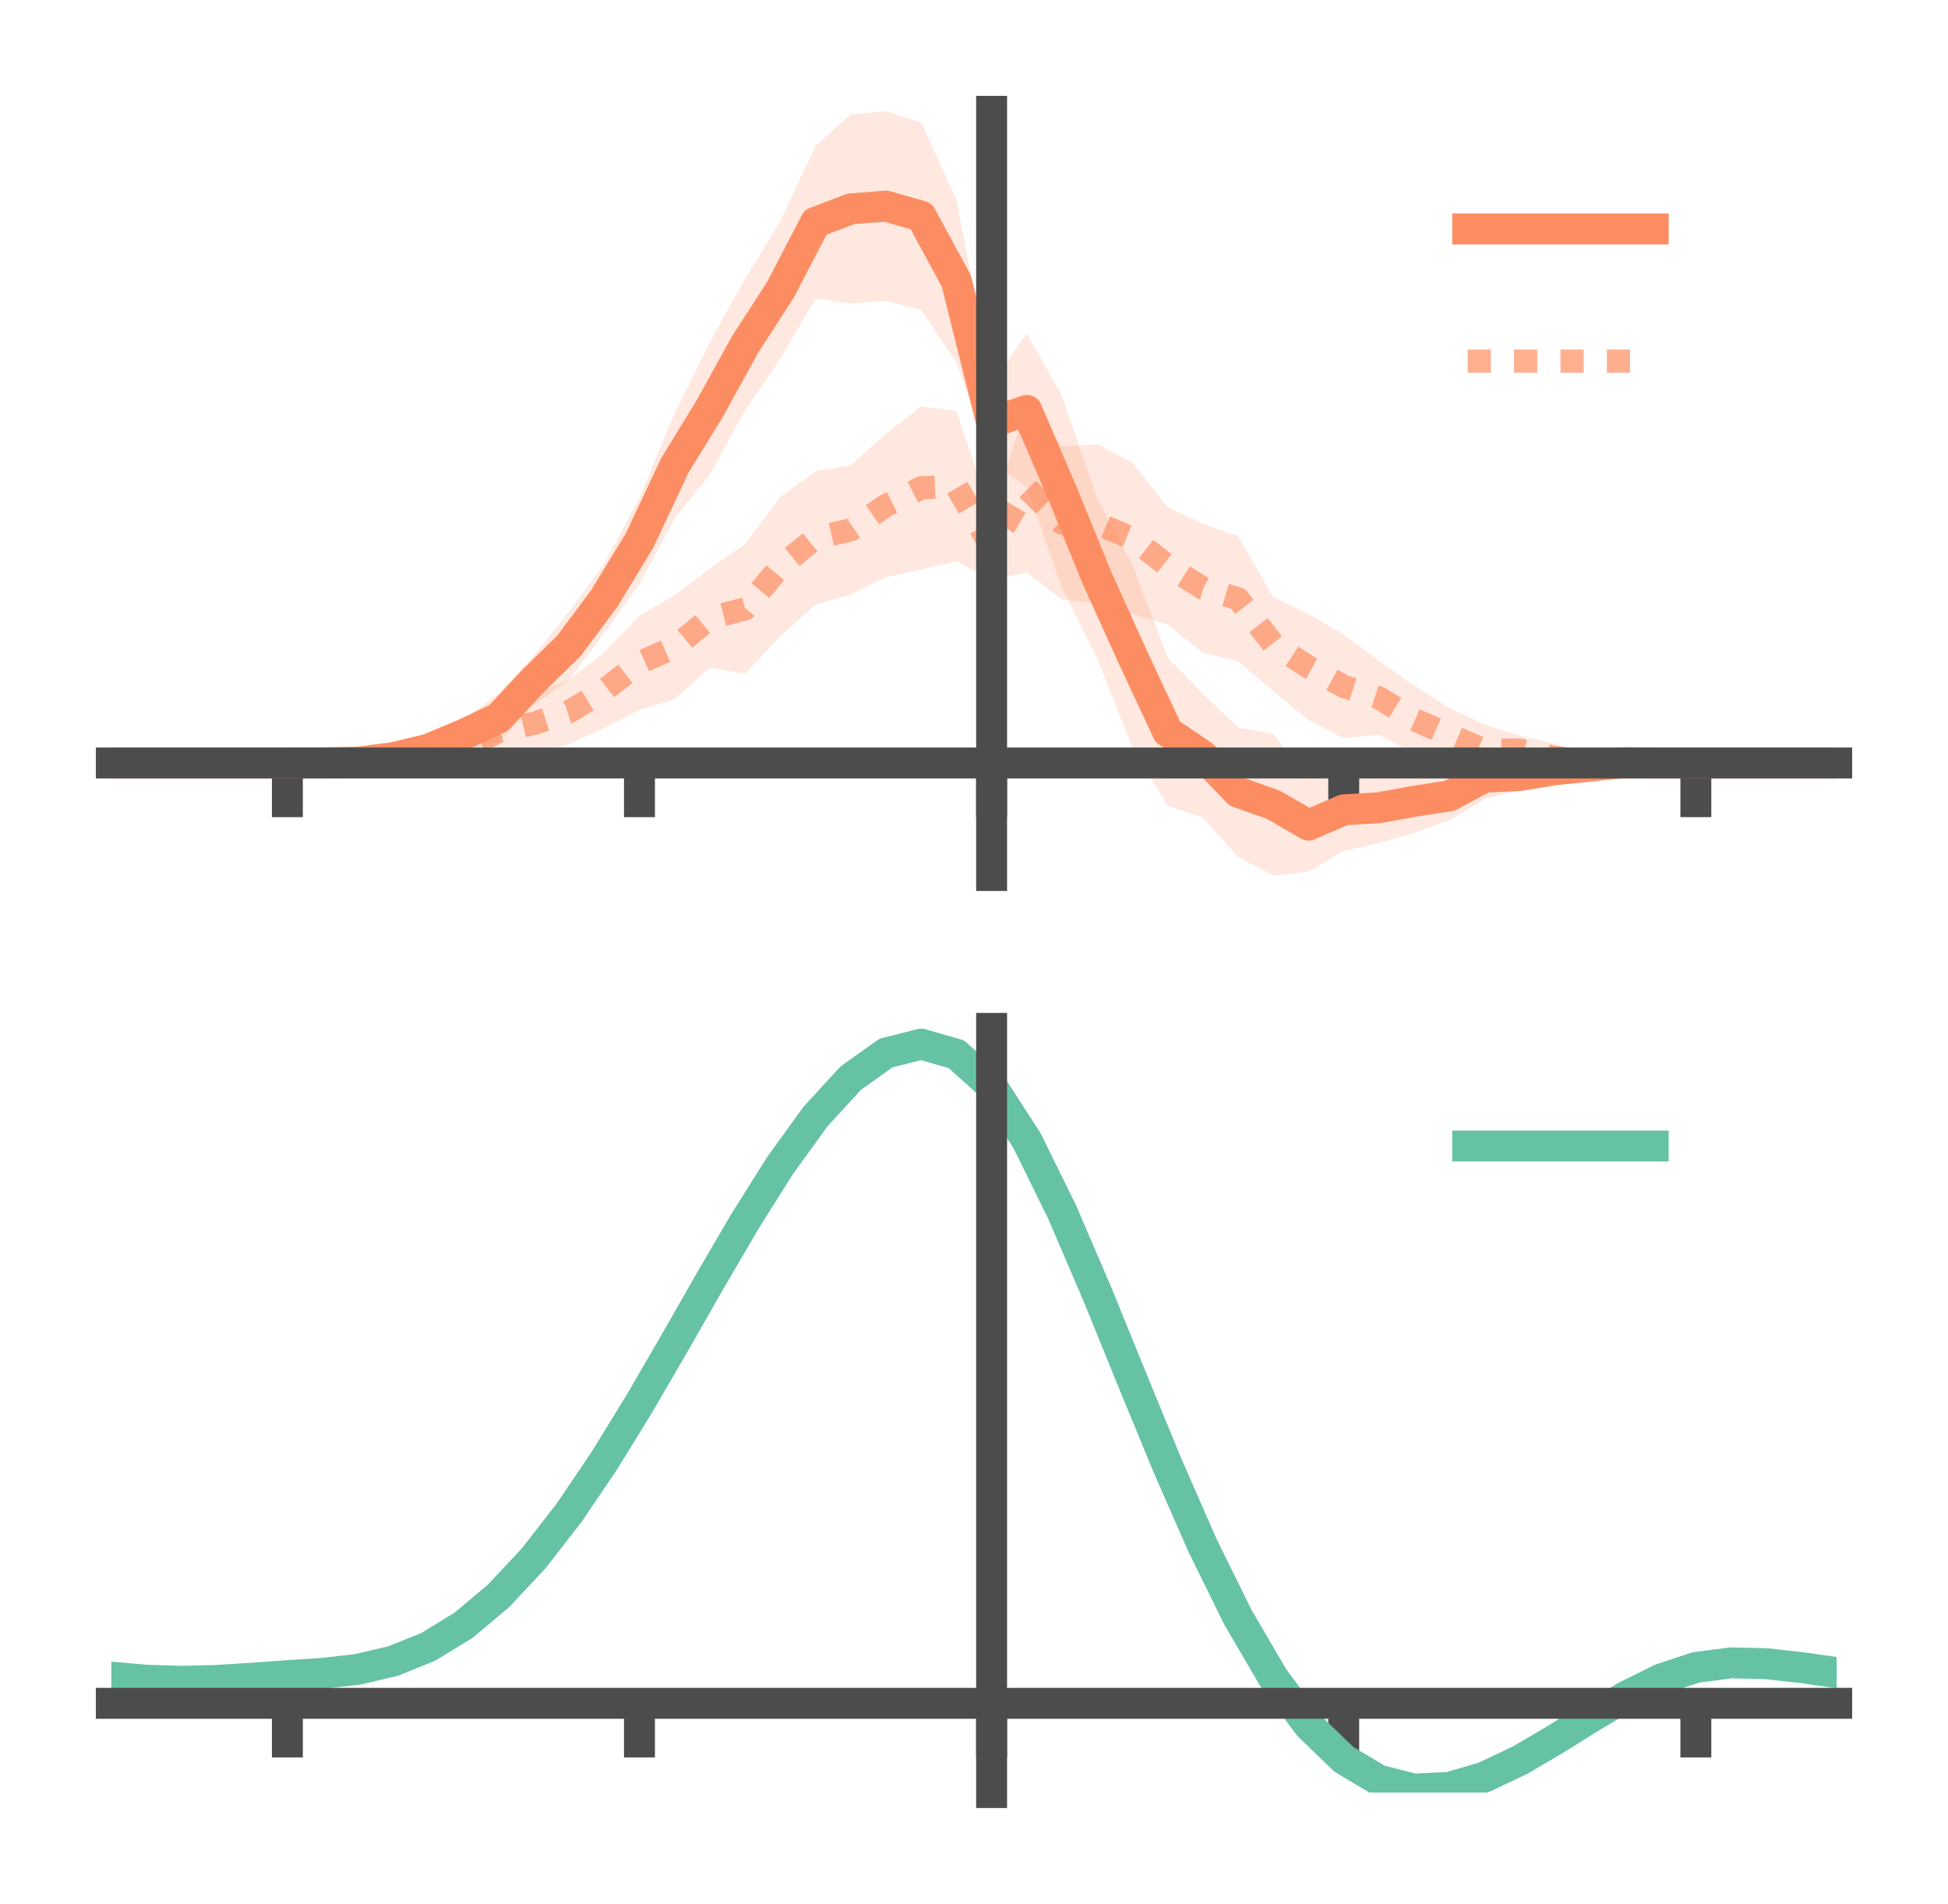 <?xml version="1.0" encoding="utf-8" standalone="no"?>
<!DOCTYPE svg PUBLIC "-//W3C//DTD SVG 1.1//EN"
  "http://www.w3.org/Graphics/SVG/1.1/DTD/svg11.dtd">
<svg height="123.12pt" version="1.1" viewBox="0 0 126 123.12" width="126pt" xmlns="http://www.w3.org/2000/svg" xmlns:xlink="http://www.w3.org/1999/xlink">
 <defs>
  <style type="text/css">*{stroke-linecap:butt;stroke-linejoin:round;}</style>
 </defs>
 <g id="figure_1">
  <g id="patch_1">
   <path d="M 0 123.12 
L 126 123.12 
L 126 0 
L 0 0 
z
" style="fill:none;"/>
  </g>
  <g id="axes_1">
   <g id="patch_2">
    <path d="M 7.2 56.618 
L 118.8 56.618 
L 118.8 7.2 
L 7.2 7.2 
z
" style="fill:none;"/>
   </g>
   <g id="PolyCollection_1">
    <path clip-path="url(#pb5c6ba0a03)" d="M 7.2 49.341 
L 7.2 49.341 
L 9.478 49.341 
L 11.755 49.341 
L 14.033 49.341 
L 16.31 49.341 
L 18.588 49.339 
L 20.865 49.223 
L 23.143 48.959 
L 25.42 48.484 
L 27.698 47.619 
L 29.976 46.513 
L 32.253 44.848 
L 34.531 42.382 
L 36.808 39.563 
L 39.086 36.452 
L 41.363 32.168 
L 43.641 26.716 
L 45.918 22.119 
L 48.196 18.017 
L 50.473 14.312 
L 52.751 9.439 
L 55.029 7.388 
L 57.306 7.2 
L 59.584 7.911 
L 61.861 12.932 
L 64.139 24.797 
L 66.416 21.567 
L 68.694 25.623 
L 70.971 32.251 
L 73.249 36.529 
L 75.527 42.531 
L 77.804 44.872 
L 80.082 47.043 
L 82.359 47.462 
L 84.637 50.34 
L 86.914 49.722 
L 89.192 49.949 
L 91.469 49.784 
L 93.747 49.89 
L 96.024 48.828 
L 98.302 49.217 
L 100.58 49.085 
L 102.857 49.105 
L 105.135 48.98 
L 107.412 49.226 
L 109.69 49.337 
L 111.967 49.341 
L 114.245 49.341 
L 116.522 49.341 
L 118.8 49.341 
L 118.8 49.341 
L 118.8 49.341 
L 116.522 49.341 
L 114.245 49.341 
L 111.967 49.341 
L 109.69 49.346 
L 107.412 49.463 
L 105.135 49.649 
L 102.857 49.983 
L 100.58 50.466 
L 98.302 51.083 
L 96.024 51.681 
L 93.747 53.045 
L 91.469 53.855 
L 89.192 54.519 
L 86.914 55.022 
L 84.637 56.372 
L 82.359 56.618 
L 80.082 55.424 
L 77.804 52.867 
L 75.527 52.11 
L 73.249 48.359 
L 70.971 42.567 
L 68.694 38.034 
L 66.416 31.511 
L 64.139 29.858 
L 61.861 23.429 
L 59.584 20.05 
L 57.306 19.458 
L 55.029 19.626 
L 52.751 19.311 
L 50.473 23.191 
L 48.196 26.531 
L 45.918 30.683 
L 43.641 33.519 
L 41.363 37.761 
L 39.086 40.95 
L 36.808 43.949 
L 34.531 45.586 
L 32.253 48.005 
L 29.976 48.482 
L 27.698 49.286 
L 25.42 49.511 
L 23.143 49.614 
L 20.865 49.429 
L 18.588 49.342 
L 16.31 49.341 
L 14.033 49.341 
L 11.755 49.341 
L 9.478 49.341 
L 7.2 49.341 
z
" style="fill:#fc8d62;fill-opacity:0.2;"/>
   </g>
   <g id="PolyCollection_2">
    <path clip-path="url(#pb5c6ba0a03)" d="M 7.2 49.341 
L 7.2 49.341 
L 9.478 49.341 
L 11.755 49.341 
L 14.033 49.341 
L 16.31 49.341 
L 18.588 49.341 
L 20.865 49.24 
L 23.143 48.946 
L 25.42 48.489 
L 27.698 47.821 
L 29.976 47.28 
L 32.253 45.725 
L 34.531 44.852 
L 36.808 43.952 
L 39.086 42.188 
L 41.363 39.818 
L 43.641 38.491 
L 45.918 36.768 
L 48.196 35.171 
L 50.473 32.138 
L 52.751 30.475 
L 55.029 30.079 
L 57.306 28.06 
L 59.584 26.273 
L 61.861 26.578 
L 64.139 33.309 
L 66.416 26.101 
L 68.694 28.867 
L 70.971 28.727 
L 73.249 29.915 
L 75.527 32.8 
L 77.804 33.871 
L 80.082 34.68 
L 82.359 38.633 
L 84.637 39.719 
L 86.914 41.039 
L 89.192 42.74 
L 91.469 44.339 
L 93.747 45.801 
L 96.024 46.854 
L 98.302 47.561 
L 100.58 48.099 
L 102.857 48.786 
L 105.135 49.121 
L 107.412 49.248 
L 109.69 49.341 
L 111.967 49.341 
L 114.245 49.341 
L 116.522 49.341 
L 118.8 49.341 
L 118.8 49.341 
L 118.8 49.341 
L 116.522 49.341 
L 114.245 49.341 
L 111.967 49.341 
L 109.69 49.341 
L 107.412 49.457 
L 105.135 49.644 
L 102.857 49.78 
L 100.58 49.866 
L 98.302 49.459 
L 96.024 50.172 
L 93.747 49.262 
L 91.469 48.724 
L 89.192 47.518 
L 86.914 47.739 
L 84.637 46.56 
L 82.359 44.69 
L 80.082 42.764 
L 77.804 42.21 
L 75.527 40.387 
L 73.249 39.717 
L 70.971 38.989 
L 68.694 38.788 
L 66.416 37.023 
L 64.139 37.486 
L 61.861 36.296 
L 59.584 36.825 
L 57.306 37.315 
L 55.029 38.454 
L 52.751 39.096 
L 50.473 41.143 
L 48.196 43.577 
L 45.918 43.172 
L 43.641 45.212 
L 41.363 45.904 
L 39.086 47.079 
L 36.808 48.116 
L 34.531 48.707 
L 32.253 48.877 
L 29.976 49.545 
L 27.698 49.728 
L 25.42 49.631 
L 23.143 49.446 
L 20.865 49.413 
L 18.588 49.341 
L 16.31 49.341 
L 14.033 49.341 
L 11.755 49.341 
L 9.478 49.341 
L 7.2 49.341 
z
" style="fill:#fc8d62;fill-opacity:0.2;"/>
   </g>
   <g id="matplotlib.axis_1">
    <g id="xtick_1">
     <g id="line2d_1">
      <defs>
       <path d="M 0 0 
L 0 3.5 
" id="m63311433e5" style="stroke:#4c4c4c;stroke-width:2;"/>
      </defs>
      <g>
       <use style="fill:#4c4c4c;stroke:#4c4c4c;stroke-width:2;" x="18.588" xlink:href="#m63311433e5" y="49.341"/>
      </g>
     </g>
    </g>
    <g id="xtick_2">
     <g id="line2d_2">
      <g>
       <use style="fill:#4c4c4c;stroke:#4c4c4c;stroke-width:2;" x="41.363" xlink:href="#m63311433e5" y="49.341"/>
      </g>
     </g>
    </g>
    <g id="xtick_3">
     <g id="line2d_3">
      <g>
       <use style="fill:#4c4c4c;stroke:#4c4c4c;stroke-width:2;" x="64.139" xlink:href="#m63311433e5" y="49.341"/>
      </g>
     </g>
    </g>
    <g id="xtick_4">
     <g id="line2d_4">
      <g>
       <use style="fill:#4c4c4c;stroke:#4c4c4c;stroke-width:2;" x="86.914" xlink:href="#m63311433e5" y="49.341"/>
      </g>
     </g>
    </g>
    <g id="xtick_5">
     <g id="line2d_5">
      <g>
       <use style="fill:#4c4c4c;stroke:#4c4c4c;stroke-width:2;" x="109.69" xlink:href="#m63311433e5" y="49.341"/>
      </g>
     </g>
    </g>
   </g>
   <g id="matplotlib.axis_2"/>
   <g id="line2d_6">
    <path clip-path="url(#pb5c6ba0a03)" d="M 7.2 49.341 
L 9.478 49.341 
L 11.755 49.341 
L 14.033 49.341 
L 16.31 49.341 
L 18.588 49.34 
L 20.865 49.326 
L 23.143 49.287 
L 25.42 48.997 
L 27.698 48.452 
L 29.976 47.498 
L 32.253 46.426 
L 34.531 43.984 
L 36.808 41.756 
L 39.086 38.701 
L 41.363 34.964 
L 43.641 30.118 
L 45.918 26.401 
L 48.196 22.274 
L 50.473 18.751 
L 52.751 14.375 
L 55.029 13.507 
L 57.306 13.329 
L 59.584 13.98 
L 61.861 18.181 
L 64.139 27.327 
L 66.416 26.539 
L 68.694 31.829 
L 70.971 37.409 
L 73.249 42.444 
L 75.527 47.32 
L 77.804 48.869 
L 80.082 51.233 
L 82.359 52.04 
L 84.637 53.356 
L 86.914 52.372 
L 89.192 52.234 
L 91.469 51.819 
L 93.747 51.468 
L 96.024 50.254 
L 98.302 50.15 
L 100.58 49.776 
L 102.857 49.544 
L 105.135 49.315 
L 107.412 49.345 
L 109.69 49.341 
L 111.967 49.341 
L 114.245 49.341 
L 116.522 49.341 
L 118.8 49.341 
" style="fill:none;stroke:#fc8d62;stroke-linecap:square;stroke-width:2;"/>
   </g>
   <g id="line2d_7">
    <path clip-path="url(#pb5c6ba0a03)" d="M 7.2 49.341 
L 9.478 49.341 
L 11.755 49.341 
L 14.033 49.341 
L 16.31 49.341 
L 18.588 49.341 
L 20.865 49.327 
L 23.143 49.196 
L 25.42 49.06 
L 27.698 48.775 
L 29.976 48.412 
L 32.253 47.301 
L 34.531 46.779 
L 36.808 46.034 
L 39.086 44.633 
L 41.363 42.861 
L 43.641 41.851 
L 45.918 39.97 
L 48.196 39.374 
L 50.473 36.641 
L 52.751 34.785 
L 55.029 34.267 
L 57.306 32.687 
L 59.584 31.549 
L 61.861 31.437 
L 64.139 35.398 
L 66.416 31.562 
L 68.694 33.828 
L 70.971 33.858 
L 73.249 34.816 
L 75.527 36.594 
L 77.804 38.04 
L 80.082 38.722 
L 82.359 41.661 
L 84.637 43.14 
L 86.914 44.389 
L 89.192 45.129 
L 91.469 46.532 
L 93.747 47.531 
L 96.024 48.513 
L 98.302 48.51 
L 100.58 48.982 
L 102.857 49.283 
L 105.135 49.382 
L 107.412 49.352 
L 109.69 49.341 
L 111.967 49.341 
L 114.245 49.341 
L 116.522 49.341 
L 118.8 49.341 
" style="fill:none;stroke:#fc8d62;stroke-dasharray:1.5,1.5;stroke-dashoffset:0;stroke-opacity:0.7;stroke-width:1.5;"/>
   </g>
   <g id="patch_3">
    <path d="M 64.139 56.618 
L 64.139 7.2 
" style="fill:none;stroke:#4c4c4c;stroke-linecap:square;stroke-linejoin:miter;stroke-width:2;"/>
   </g>
   <g id="patch_4">
    <path d="M 118.8 56.618 
L 118.8 7.2 
" style="fill:none;"/>
   </g>
   <g id="patch_5">
    <path d="M 7.2 49.341 
L 118.8 49.341 
" style="fill:none;stroke:#4c4c4c;stroke-linecap:square;stroke-linejoin:miter;stroke-width:2;"/>
   </g>
   <g id="patch_6">
    <path d="M 7.2 7.2 
L 118.8 7.2 
" style="fill:none;"/>
   </g>
   <g id="legend_1">
    <g id="line2d_8">
     <path d="M 94.933 14.807 
L 106.933 14.807 
" style="fill:none;stroke:#fc8d62;stroke-linecap:square;stroke-width:2;"/>
    </g>
    <g id="line2d_9"/>
    <g id="text_1">
     <!--   -->
     <g transform="translate(111.733 16.907)scale(0.06 -0.06)">
      <defs>
       <path id="Helvetica-20" transform="scale(0.016)"/>
      </defs>
      <use xlink:href="#Helvetica-20"/>
     </g>
    </g>
    <g id="line2d_10">
     <path d="M 94.933 23.353 
L 106.933 23.353 
" style="fill:none;stroke:#fc8d62;stroke-dasharray:1.5,1.5;stroke-dashoffset:0;stroke-opacity:0.7;stroke-width:1.5;"/>
    </g>
    <g id="line2d_11"/>
    <g id="text_2">
     <!--   -->
     <g transform="translate(111.733 25.453)scale(0.06 -0.06)">
      <use xlink:href="#Helvetica-20"/>
     </g>
    </g>
   </g>
  </g>
  <g id="axes_2">
   <g id="patch_7">
    <path d="M 7.2 115.92 
L 118.8 115.92 
L 118.8 66.502 
L 7.2 66.502 
z
" style="fill:none;"/>
   </g>
   <g id="PolyCollection_3">
    <path clip-path="url(#pfff770650e)" d="M 7.2 108.501 
L 7.2 108.417 
L 9.478 108.625 
L 11.755 108.696 
L 14.033 108.635 
L 16.31 108.482 
L 18.588 108.309 
L 20.865 108.157 
L 23.143 107.89 
L 25.42 107.353 
L 27.698 106.421 
L 29.976 105.004 
L 32.253 103.051 
L 34.531 100.555 
L 36.808 97.547 
L 39.086 94.093 
L 41.363 90.292 
L 43.641 86.271 
L 45.918 82.181 
L 48.196 78.194 
L 50.473 74.495 
L 52.751 71.279 
L 55.029 68.744 
L 57.306 67.088 
L 59.584 66.502 
L 61.861 67.168 
L 64.139 69.25 
L 66.416 72.827 
L 68.694 77.526 
L 70.971 82.918 
L 73.249 88.606 
L 75.527 94.237 
L 77.804 99.518 
L 80.082 104.22 
L 82.359 108.178 
L 84.637 111.292 
L 86.914 113.524 
L 89.192 114.895 
L 91.469 115.475 
L 93.747 115.371 
L 96.024 114.714 
L 98.302 113.653 
L 100.58 112.345 
L 102.857 110.947 
L 105.135 109.616 
L 107.412 108.5 
L 109.69 107.746 
L 111.967 107.452 
L 114.245 107.511 
L 116.522 107.774 
L 118.8 108.11 
L 118.8 108.22 
L 118.8 108.22 
L 116.522 107.908 
L 114.245 107.663 
L 111.967 107.614 
L 109.69 107.912 
L 107.412 108.676 
L 105.135 109.822 
L 102.857 111.202 
L 100.58 112.655 
L 98.302 114.015 
L 96.024 115.116 
L 93.747 115.8 
L 91.469 115.92 
L 89.192 115.354 
L 86.914 114.01 
L 84.637 111.834 
L 82.359 108.816 
L 80.082 104.993 
L 77.804 100.456 
L 75.527 95.359 
L 73.249 89.92 
L 70.971 84.422 
L 68.694 79.203 
L 66.416 74.654 
L 64.139 71.191 
L 61.861 69.181 
L 59.584 68.541 
L 57.306 69.106 
L 55.029 70.698 
L 52.751 73.126 
L 50.473 76.201 
L 48.196 79.729 
L 45.918 83.526 
L 43.641 87.414 
L 41.363 91.231 
L 39.086 94.837 
L 36.808 98.112 
L 34.531 100.967 
L 32.253 103.342 
L 29.976 105.21 
L 27.698 106.579 
L 25.42 107.488 
L 23.143 108.012 
L 20.865 108.269 
L 18.588 108.41 
L 16.31 108.568 
L 14.033 108.704 
L 11.755 108.754 
L 9.478 108.688 
L 7.2 108.501 
z
" style="fill:#66c2a5;fill-opacity:0.2;"/>
   </g>
   <g id="matplotlib.axis_3">
    <g id="xtick_6">
     <g id="line2d_12">
      <g>
       <use style="fill:#4c4c4c;stroke:#4c4c4c;stroke-width:2;" x="18.588" xlink:href="#m63311433e5" y="110.148"/>
      </g>
     </g>
    </g>
    <g id="xtick_7">
     <g id="line2d_13">
      <g>
       <use style="fill:#4c4c4c;stroke:#4c4c4c;stroke-width:2;" x="41.363" xlink:href="#m63311433e5" y="110.148"/>
      </g>
     </g>
    </g>
    <g id="xtick_8">
     <g id="line2d_14">
      <g>
       <use style="fill:#4c4c4c;stroke:#4c4c4c;stroke-width:2;" x="64.139" xlink:href="#m63311433e5" y="110.148"/>
      </g>
     </g>
    </g>
    <g id="xtick_9">
     <g id="line2d_15">
      <g>
       <use style="fill:#4c4c4c;stroke:#4c4c4c;stroke-width:2;" x="86.914" xlink:href="#m63311433e5" y="110.148"/>
      </g>
     </g>
    </g>
    <g id="xtick_10">
     <g id="line2d_16">
      <g>
       <use style="fill:#4c4c4c;stroke:#4c4c4c;stroke-width:2;" x="109.69" xlink:href="#m63311433e5" y="110.148"/>
      </g>
     </g>
    </g>
   </g>
   <g id="matplotlib.axis_4"/>
   <g id="line2d_17">
    <path clip-path="url(#pfff770650e)" d="M 7.2 108.459 
L 9.478 108.656 
L 11.755 108.725 
L 14.033 108.669 
L 16.31 108.525 
L 18.588 108.359 
L 20.865 108.213 
L 23.143 107.951 
L 25.42 107.42 
L 27.698 106.5 
L 29.976 105.107 
L 32.253 103.196 
L 34.531 100.761 
L 36.808 97.829 
L 39.086 94.465 
L 41.363 90.762 
L 43.641 86.842 
L 45.918 82.854 
L 48.196 78.962 
L 50.473 75.348 
L 52.751 72.202 
L 55.029 69.721 
L 57.306 68.097 
L 59.584 67.521 
L 61.861 68.175 
L 64.139 70.221 
L 66.416 73.74 
L 68.694 78.364 
L 70.971 83.67 
L 73.249 89.263 
L 75.527 94.798 
L 77.804 99.987 
L 80.082 104.607 
L 82.359 108.497 
L 84.637 111.563 
L 86.914 113.767 
L 89.192 115.124 
L 91.469 115.697 
L 93.747 115.585 
L 96.024 114.915 
L 98.302 113.834 
L 100.58 112.5 
L 102.857 111.075 
L 105.135 109.719 
L 107.412 108.588 
L 109.69 107.829 
L 111.967 107.533 
L 114.245 107.587 
L 116.522 107.841 
L 118.8 108.165 
" style="fill:none;stroke:#66c2a5;stroke-linecap:square;stroke-width:2;"/>
   </g>
   <g id="patch_8">
    <path d="M 64.139 115.92 
L 64.139 66.502 
" style="fill:none;stroke:#4c4c4c;stroke-linecap:square;stroke-linejoin:miter;stroke-width:2;"/>
   </g>
   <g id="patch_9">
    <path d="M 118.8 115.92 
L 118.8 66.502 
" style="fill:none;"/>
   </g>
   <g id="patch_10">
    <path d="M 7.2 110.148 
L 118.8 110.148 
" style="fill:none;stroke:#4c4c4c;stroke-linecap:square;stroke-linejoin:miter;stroke-width:2;"/>
   </g>
   <g id="patch_11">
    <path d="M 7.2 66.502 
L 118.8 66.502 
" style="fill:none;"/>
   </g>
   <g id="legend_2">
    <g id="line2d_18">
     <path d="M 94.933 74.109 
L 106.933 74.109 
" style="fill:none;stroke:#66c2a5;stroke-linecap:square;stroke-width:2;"/>
    </g>
    <g id="line2d_19"/>
    <g id="text_3">
     <!--   -->
     <g transform="translate(111.733 76.209)scale(0.06 -0.06)">
      <use xlink:href="#Helvetica-20"/>
     </g>
    </g>
   </g>
  </g>
 </g>
 <defs>
  <clipPath id="pb5c6ba0a03">
   <rect height="49.418" width="111.6" x="7.2" y="7.2"/>
  </clipPath>
  <clipPath id="pfff770650e">
   <rect height="49.418" width="111.6" x="7.2" y="66.502"/>
  </clipPath>
 </defs>
</svg>
